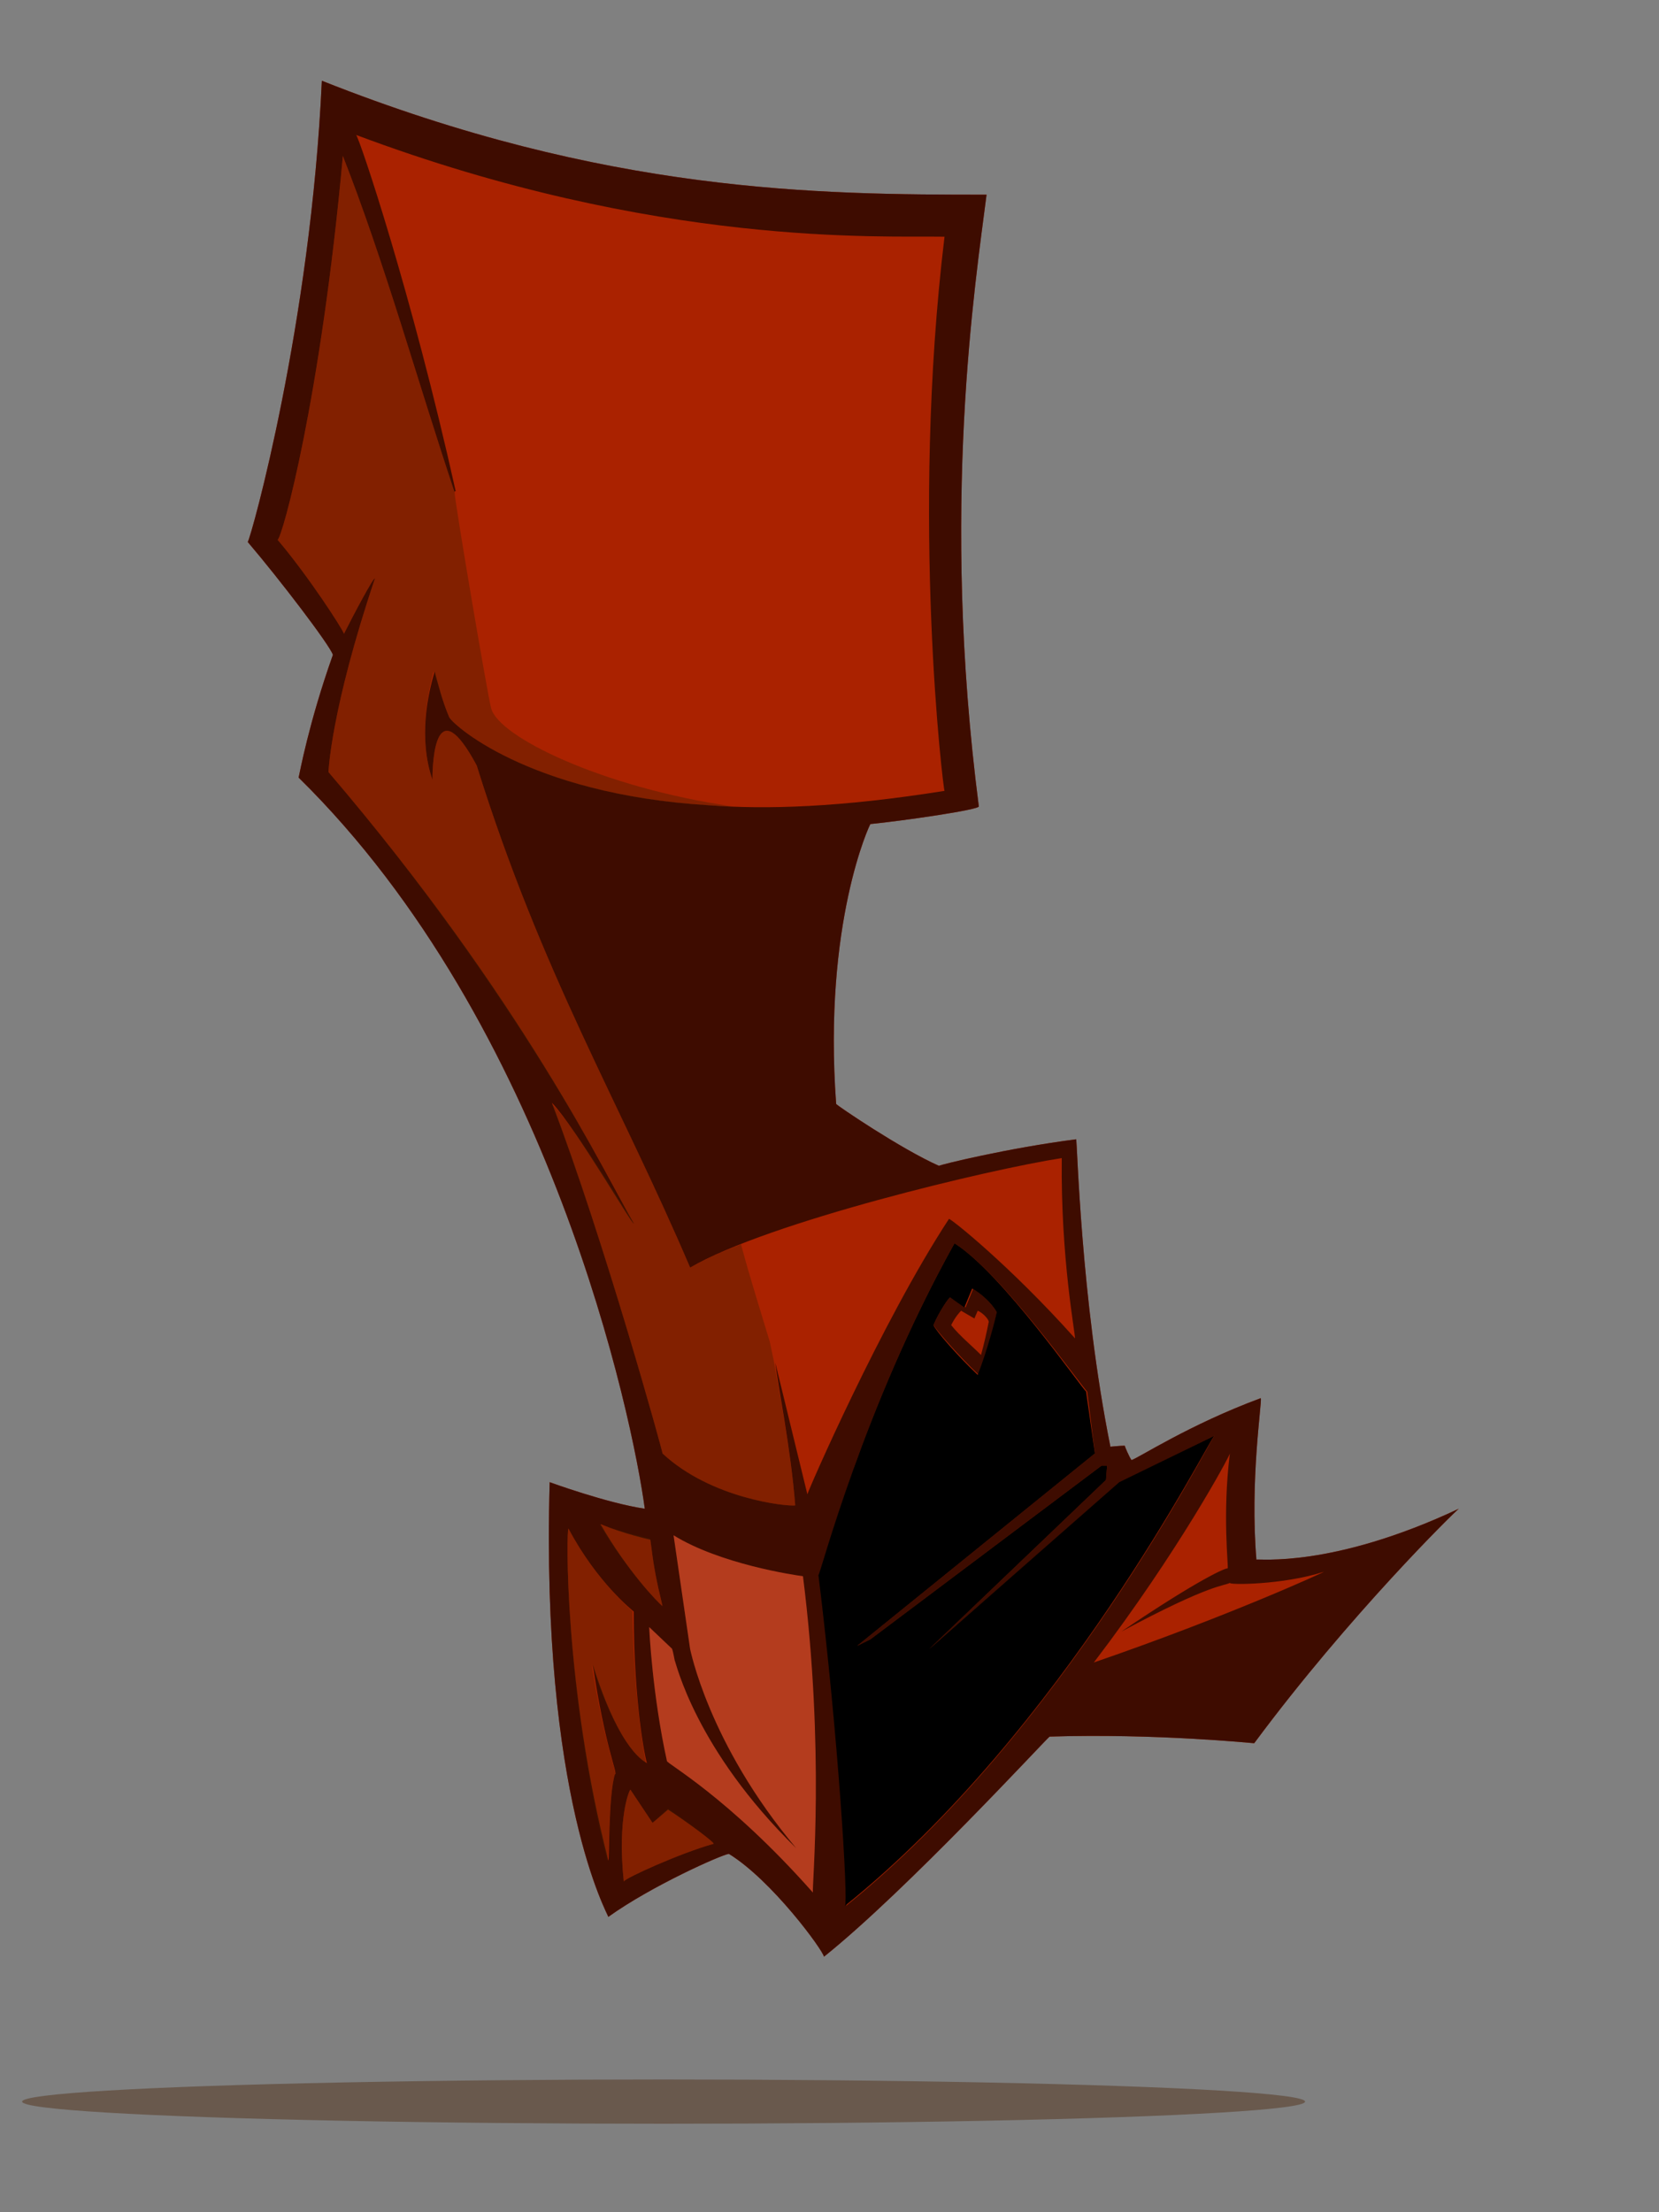 <svg
 width="150"
 height="200"
 xmlns="http://www.w3.org/2000/svg"
 >
<rect width="100%" height="100%" fill="#808080" stroke="none"/>
<g id="ikon" transform="scale(1)">
    
    <path id="backout"
     style="fill: #a20"
     d="M 22.4 49.0 C 22.7 48.6 28.1 29.3 29.1 7.3 C 54.8 17.5 74.1 17.6 89.2 17.6 C 88.2 25.5 85.0 45.8 88.5 72.9 C 88.6 73.2 81.7 74.2 78.7 74.5 C 78.7 74.4 74.4 83.4 75.6 99.8 C 75.6 99.9 81.5 103.9 84.9 105.4 C 85.0 105.3 91.1 103.8 97.3 103.0 C 97.4 103.1 97.7 117.4 100.4 130.8 C 100.3 130.8 101.3 130.7 101.7 130.7 C 101.7 130.8 102.1 131.7 102.3 132.0 C 102.8 131.9 107.5 128.8 114.0 126.4 C 114.1 126.9 113.0 133.9 113.6 141.0 C 113.8 140.9 120.4 141.8 131.9 136.4 C 131.6 136.6 122.0 146.0 113.4 157.6 C 113.3 157.6 104.5 156.7 94.9 157.0 C 94.6 157.2 82.0 170.9 74.5 176.9 C 74.4 176.3 69.8 170.0 65.9 167.6 C 65.2 167.7 58.9 170.5 55.0 173.3 C 55.0 173.1 48.9 162.6 49.7 134.0 C 49.7 134.0 54.9 135.9 58.3 136.4 C 57.2 128.2 49.8 92.7 27.0 70.3 C 27.1 69.9 27.9 65.4 30.1 59.2 C 29.8 58.3 25.3 52.4 22.4 49.0 Z"
    />
    
    <g id="blackline"
     style="fill: rgba(50, 10, 0, 0.9)"
    >
        <path id="outline"
         d="
          M 22.4 49.0 C 22.7 48.6 28.1 29.3 29.1 7.3 C 54.8 17.5 74.1 17.6 89.2 17.6 C 88.2 25.5 85.0 45.8 88.5 72.9 C 88.6 73.2 81.7 74.2 78.7 74.5 C 78.7 74.4 74.4 83.4 75.6 99.8 C 75.6 99.9 81.5 103.9 84.9 105.4 C 85.0 105.3 91.1 103.8 97.3 103.0 C 97.4 103.1 97.7 117.4 100.4 130.8 C 100.3 130.8 101.3 130.7 101.7 130.7 C 101.7 130.8 102.1 131.7 102.3 132.0 C 102.8 131.9 107.5 128.8 114.0 126.4 C 114.1 126.9 113.0 133.9 113.6 141.0 C 113.8 140.9 120.4 141.8 131.9 136.4 C 131.6 136.6 122.0 146.0 113.4 157.6 C 113.3 157.6 104.5 156.7 94.9 157.0 C 94.6 157.2 82.0 170.9 74.5 176.9 C 74.4 176.3 69.8 170.0 65.9 167.6 C 65.2 167.7 58.9 170.5 55.0 173.3 C 55.0 173.1 48.9 162.6 49.7 134.0 C 49.7 134.0 54.9 135.9 58.3 136.4 C 57.2 128.2 49.8 92.7 27.0 70.3 C 27.1 69.9 27.9 65.4 30.1 59.2 C 29.8 58.3 25.3 52.4 22.4 49.0 Z
          M 101.7 130.7 C 101.7 130.7 101.7 130.7 101.7 130.7 C 101.7 130.7 101.7 130.7 101.7 130.7 Z
          M 113.4 157.6 C 113.4 157.6 113.4 157.6 113.4 157.6 C 113.4 157.6 113.4 157.6 113.4 157.6 Z
          M 96.0 104.7 C 89.5 105.7 69.4 110.5 62.4 114.6 C 56.0 99.6 49.0 88.1 43.1 69.2 C 39.4 62.3 39.1 68.7 39.1 70.5 C 37.8 66.7 38.7 62.7 39.3 60.7 C 39.6 61.8 40.0 63.4 40.6 64.8 C 40.7 65.3 47.6 71.8 64.1 72.8 C 69.2 73.2 76.0 73.0 85.4 71.5 C 85.3 71.5 82.3 47.0 85.4 21.4 C 79.8 21.3 59.4 22.4 32.2 12.2 C 32.5 12.5 37.2 26.4 41.2 44.4 C 41.1 44.4 41.1 44.5 41.1 44.5 C 41.1 44.5 41.1 44.5 41.1 44.5 C 37.7 34.3 34.8 23.8 31.0 14.1 C 29.0 36.1 25.5 48.7 25.1 48.8 C 27.9 52.1 31.0 56.9 31.1 57.3 C 31.9 55.7 33.8 52.1 33.9 52.3 C 29.9 64.2 29.7 69.8 29.7 69.8 C 47.3 90.4 54.9 106.5 57.3 110.6 C 57.3 111.0 52.1 102.0 49.9 99.7 C 54.6 112.0 60.0 131.5 59.9 131.4 C 64.3 135.5 71.1 136.2 71.9 136.1 C 71.5 130.9 70.3 125.1 70.1 123.2 L 73.0 135.1 C 73.0 134.9 79.7 119.5 85.8 110.2 C 85.9 110.1 91.3 114.4 97.2 121.0 C 97.2 120.4 95.9 113.7 96.0 104.7 Z
          M 31.1 57.3 C 31.1 57.4 31.1 57.3 31.1 57.3 C 31.1 57.3 31.1 57.3 31.1 57.3 Z
          M 119.7 142.1 C 116.0 143.3 111.0 143.3 111.2 143.1 C 110.7 143.4 109.6 143.1 101.4 147.5 C 108.5 142.7 110.9 141.7 111.0 141.8 C 111.1 141.7 110.5 137.0 111.2 131.4 C 111.2 131.6 106.6 140.2 98.9 150.3 C 111.1 146.1 119.8 142.1 119.7 142.1 Z
          M 62.4 149.1 C 62.4 149.0 64.0 157.6 72.0 167.1 C 62.8 158.1 61.1 150.2 61.0 150.1 C 60.9 149.6 60.8 149.0 60.7 149.0 L 58.7 147.1 C 58.7 147.4 59.0 153.3 60.3 159.2 C 60.2 159.4 65.8 162.4 73.5 171.1 C 73.4 170.6 74.6 158.3 72.6 142.5 C 71.8 142.4 65.1 141.4 60.9 138.8 L 62.4 149.1 Z
          M 59.9 145.2 C 59.3 142.7 59.1 141.6 58.8 139.2 C 58.8 139.2 56.5 138.7 54.3 137.8 C 56.7 142.0 59.5 144.9 59.9 145.2 Z
          M 51.4 138.2 C 51.2 138.1 51.0 152.6 55.0 168.2 C 55.1 168.3 55.0 162.3 55.6 160.4 C 55.9 160.4 54.7 158.0 53.6 150.5 C 56.1 158.5 58.4 159.3 58.5 159.4 C 58.4 159.3 57.3 154.2 57.3 145.7 C 57.2 145.6 54.0 143.1 51.4 138.2 Z
          M 56.4 170.1 C 56.5 169.8 61.6 167.5 64.5 166.7 C 64.8 166.7 62.1 164.7 60.4 163.6 L 59.0 164.8 L 57.0 161.8 C 56.9 161.8 55.8 164.4 56.4 170.1 Z
          M 76.5 172.3 C 96.2 156.4 109.4 130.2 109.8 129.8 L 101.3 134.0 L 84.0 149.1 L 100.0 133.8 L 100.1 132.5 L 99.6 132.5 L 78.7 148.2 L 77.5 148.8 L 99.0 131.4 L 98.3 125.8 C 97.9 125.5 90.6 115.1 86.3 112.4 C 78.0 127.3 74.2 142.3 74.1 142.4 C 75.8 157.0 76.8 172.0 76.5 172.3 Z
         "
         />
        
        <path id="heartline"
         d="M 88.0 116.5 C 88.0 116.5 89.4 117.4 90.1 118.6 C 90.1 119.1 89.3 122.3 88.5 124.3 C 86.7 122.6 84.7 120.3 84.4 119.8 C 84.9 118.6 85.8 117.3 85.9 117.3 L 87.3 118.2 Z M 88.0 116.5 L 88.0 116.5 C 88.0 116.5 88.0 116.5 88.0 116.5 Z M 88.1 119.2 L 86.9 118.5 C 86.8 118.6 86.4 119.0 86.0 119.8 C 86.8 120.8 87.8 121.6 88.7 122.5 C 89.0 121.4 89.2 120.5 89.4 119.5 C 89.4 119.3 88.9 118.7 88.4 118.5 Z"/>
    </g>
    
    <g id="shadowland"
     style="
        fill: rgb(70, 30, 0);
        opacity: 0.4;
     "
    >
        <path
         id="rightTopFace"
         d="M 31.0 14.1 C 34.8 23.8 37.7 34.3 41.1 44.5 C 41.2 45.9 44.1 62.9 44.4 64.0 C 45.0 66.6 54.5 71.2 66.2 72.9 C 48.2 72.4 40.7 65.3 40.6 64.8 C 40.0 63.4 39.6 61.8 39.2 60.7 C 38.7 62.7 37.8 66.7 39.1 70.5 C 39.1 68.7 39.4 62.3 43.1 69.2 C 49.0 88.1 56.0 99.6 62.4 114.6 C 64.9 113.2 67.1 112.5 67.0 112.5 C 67.8 115.5 68.7 118.3 69.6 121.3 L 70.0 123.2 C 70.3 125.1 71.5 131.0 71.9 136.1 C 71.0 136.2 64.3 135.5 59.9 131.4 C 60.0 131.5 54.6 112.0 49.9 99.8 C 52.1 102.0 56.8 109.8 56.8 109.8 C 56.8 109.8 47.3 90.4 29.7 69.8 C 29.7 69.8 29.9 64.2 33.9 52.3 C 33.8 52.1 31.9 55.7 31.1 57.3 C 31.0 56.9 27.9 52.1 25.1 48.8 C 25.5 48.7 29.0 36.1 31.0 14.1 Z M 31.1 57.3 C 31.1 57.4 31.1 57.4 31.1 57.4 C 31.1 57.3 31.1 57.3 31.1 57.3 Z"/>
    
        <!--path
         id="leftToe"
         d="M 98.9 150.3 C 106.6 140.2 111.2 131.6 111.2 131.4 C 110.5 137.0 111.1 141.6 111.0 141.8 C 110.9 141.7 108.5 142.7 101.4 147.5 C 109.6 143.1 110.7 143.4 111.2 143.1 C 110.9 143.3 116.0 143.3 119.7 142.1 C 119.8 142.1 111.1 146.1 98.9 150.3 Z"/-->
         
        <path
         id="rightLeg"
         style="fill:#fff;opacity:0.3"
         d="M 62.4 149.1 C 62.4 149.0 64.0 157.6 72.0 167.1 C 62.8 158.1 61.1 150.2 61.0 150.1 C 60.9 149.6 60.8 149.0 60.7 149.0 L 58.7 147.1 C 58.7 147.4 59.0 153.3 60.3 159.2 C 60.2 159.4 65.8 162.4 73.5 171.1 C 73.4 170.6 74.6 158.3 72.6 142.5 C 71.8 142.4 65.1 141.4 60.9 138.8 L 62.4 149.1 Z"/>
    
        <path
         id="rightHeel"
         d="M 54.2 137.8 C 56.5 138.6 58.8 139.1 58.8 139.1 C 59.1 141.6 59.3 142.7 59.9 145.2 C 59.5 144.9 56.7 142.0 54.2 137.8 Z"/>
    
        <path
         id="rightToe"
         d="M 57.0 161.8 L 59.0 164.8 L 60.4 163.5 C 62.1 164.7 64.8 166.7 64.5 166.7 C 61.6 167.5 56.5 169.8 56.4 170.1 C 55.8 164.4 56.9 161.8 57.0 161.8 Z"/>
    
        <path
         id="rightFoot"
         d="M 51.4 138.2 C 54.0 143.1 57.2 145.6 57.2 145.7 C 57.3 154.2 58.4 159.3 58.4 159.4 C 58.4 159.3 56.1 158.4 53.5 150.5 C 54.7 157.9 55.8 160.3 55.6 160.4 C 55.0 162.3 55.1 168.2 54.9 168.2 C 51.0 152.6 51.2 138.1 51.4 138.2 L 51.4 138.2 Z"/>
        
        <ellipse id="castShadow" cx="60" cy="190" rx="58" ry="2"
        style="opacity:1"
        />
        
    </g>
    
    <path id="chest"
     style="fill: hsla(0, 100%, 100%, 0.9)"
     d="M 74.0 142.4 C 74.2 142.3 78.0 127.3 86.3 112.4 C 90.6 115.1 97.8 125.5 98.2 125.8 L 99.0 131.4 L 77.5 148.8 L 78.7 148.2 L 99.6 132.5 L 100.1 132.5 L 100.0 133.8 L 84.0 149.1 L 101.2 134.0 L 109.8 129.8 C 109.3 130.2 96.2 156.4 76.4 172.3 C 76.7 172.0 75.8 157.0 74.0 142.4 Z M 87.2 118.2 L 85.9 117.3 C 85.8 117.3 84.9 118.6 84.4 119.8 C 84.6 120.3 86.6 122.6 88.4 124.3 C 89.2 122.3 90.1 119.0 90.1 118.6 C 89.4 117.4 88.0 116.5 87.9 116.5 Z M 87.9 116.5 L 87.9 116.5 C 87.9 116.5 87.9 116.5 87.9 116.5 Z"/>
    
</g>
</svg>
